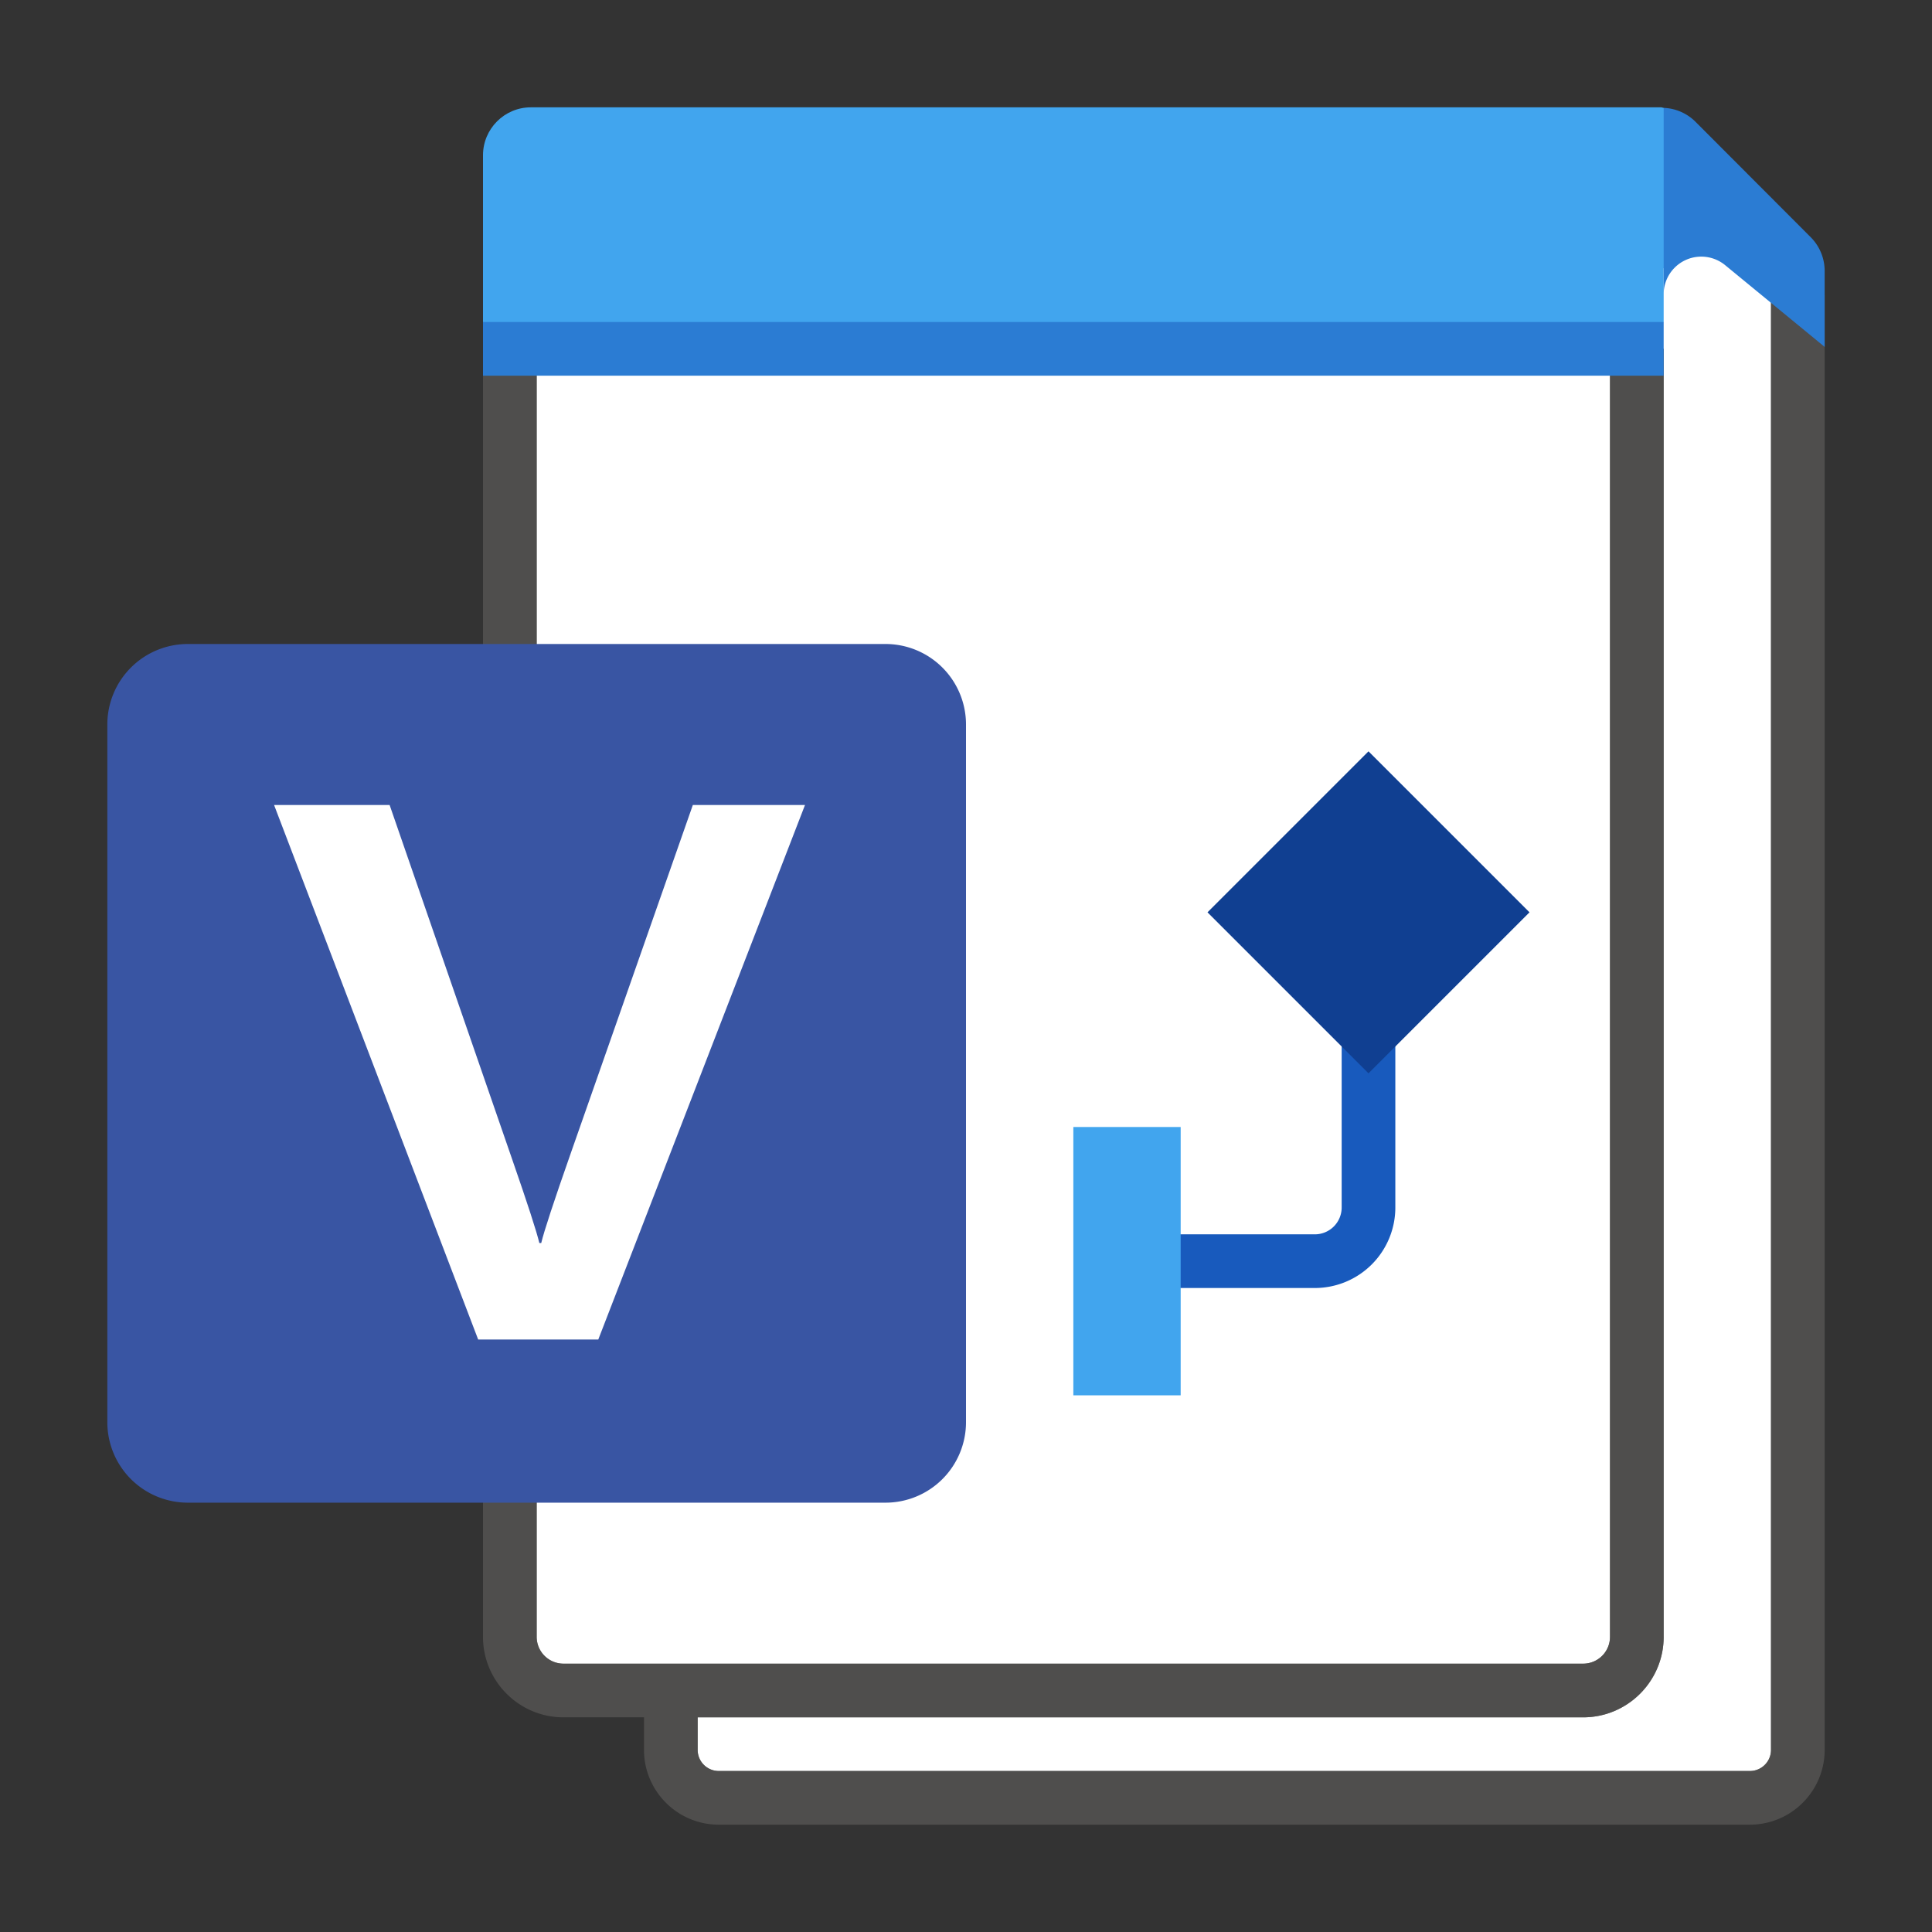 <svg xmlns="http://www.w3.org/2000/svg" viewBox="0 0 36 36"><rect x="0" y="0" width="36" height="36" fill="#333333" stroke="none"/><g fill="#FFF"><path d="M31 30.5c0 .827-.673 1.5-1.5 1.5H13v.607c0 .217.176.393.393.393h19.214a.393.393 0 0 0 .393-.393V5.5h.5v-.572l-3-1.678V6.5h.5v24z"/><path d="M10.5 31h19a.5.5 0 0 0 .5-.5v-24H10v24a.5.5 0 0 0 .5.5z"/></g><path opacity=".64" fill="#605E5C" d="M33 5.5v27.107a.393.393 0 0 1-.393.393H13.393a.393.393 0 0 1-.393-.393V32h16.5c.827 0 1.5-.673 1.5-1.5v-24h-1v24a.5.5 0 0 1-.5.5h-19a.5.5 0 0 1-.5-.5v-24H9v24c0 .827.673 1.5 1.5 1.5H12v.607c0 .768.625 1.393 1.393 1.393h19.214c.768 0 1.393-.625 1.393-1.393V5.5h-1z"/><path fill="#3955A3" d="M3.5 28h13a1.5 1.5 0 0 0 1.5-1.5v-13a1.5 1.5 0 0 0-1.5-1.5h-13A1.5 1.5 0 0 0 2 13.5v13A1.5 1.5 0 0 0 3.5 28z"/><path fill="#FFF" d="M9.54 21.592c.288.829.458 1.352.51 1.57h.035c.052-.218.236-.778.553-1.681L12.91 15H15l-3.852 9.96H8.91L5.107 15H7.26l2.28 6.592z"/><path fill="#41A5EE" d="M31 2.01c-.017-.001-.032-.01-.048-.01H9.892C9.4 2 9 2.4 9 2.893V6l.5.5h21L31 6V5l.5-.5V3l-.5-.99z"/><path fill="#2B7CD3" d="M9 6h22v1H9zM32.147 4.942L34 6.464V5.048a.892.892 0 0 0-.262-.63L31.584 2.26A.889.889 0 0 0 31 2.01v3.474a.701.701 0 0 1 1.147-.542z"/><g><path fill="#185ABD" d="M24.5 24h-3v-1h3a.5.5 0 0 0 .5-.5v-4h1v4a1.5 1.5 0 0 1-1.5 1.5z"/><path fill="#41A5EE" d="M20 21h2v5h-2z"/><path fill="#103F91" d="M22.5 17l3-3 3 3-3 3z"/></g></svg>